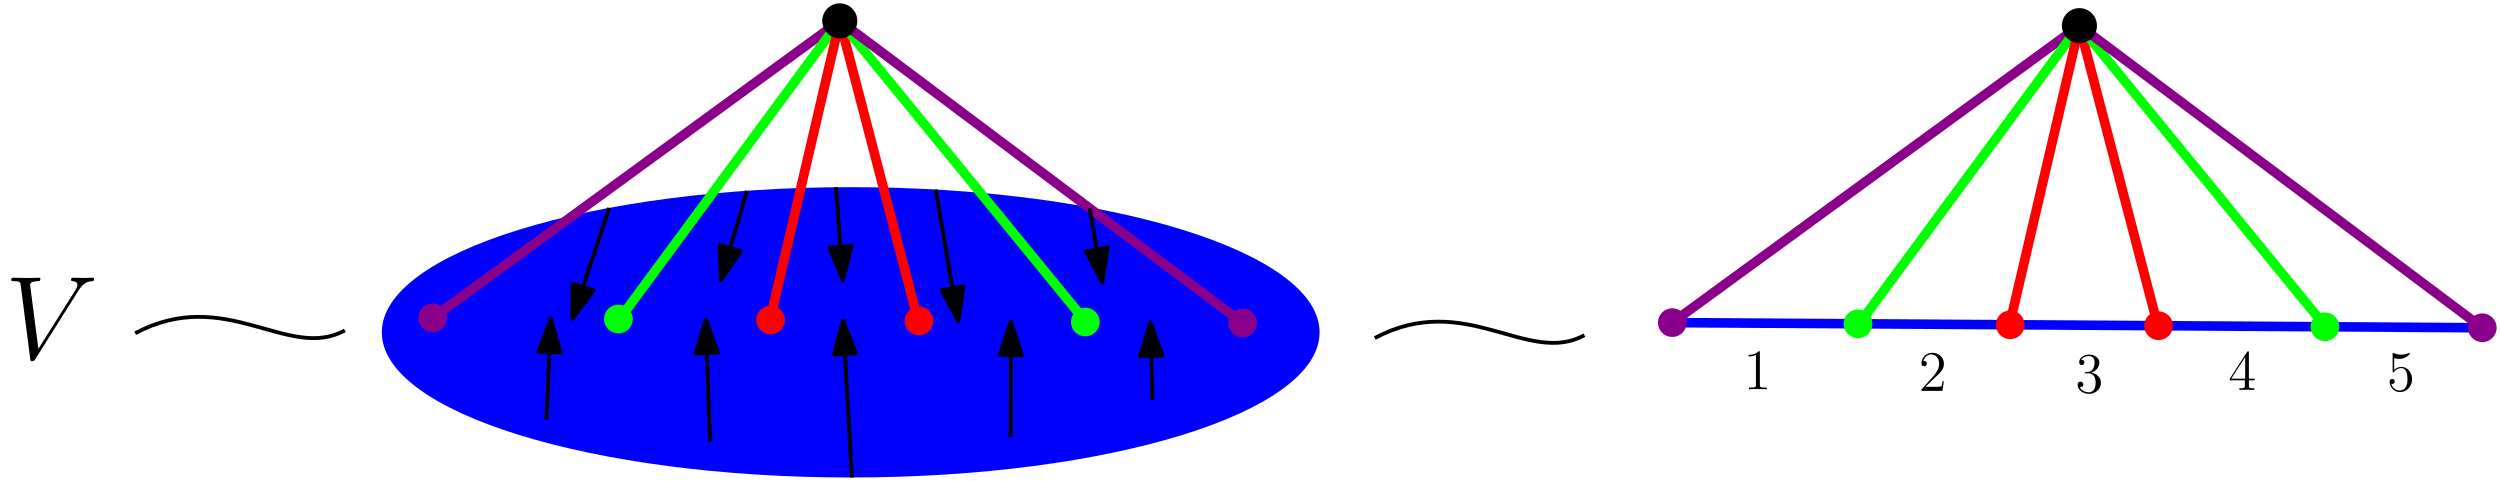 <?xml version="1.0" encoding="UTF-8"?>
<svg xmlns="http://www.w3.org/2000/svg" xmlns:xlink="http://www.w3.org/1999/xlink" width="522.037pt" height="100.408pt" viewBox="0 0 522.037 100.408" version="1.1">
<defs>
<g>
<symbol overflow="visible" id="glyph0-0">
<path style="stroke:none;" d=""/>
</symbol>
<symbol overflow="visible" id="glyph0-1">
<path style="stroke:none;" d="M 15.344 -14.172 C 16.188 -15.516 16.953 -16.109 18.219 -16.203 C 18.469 -16.234 18.656 -16.234 18.656 -16.672 C 18.656 -16.781 18.609 -16.922 18.391 -16.922 C 17.938 -16.922 16.875 -16.875 16.438 -16.875 C 15.719 -16.875 14.969 -16.922 14.281 -16.922 C 14.078 -16.922 13.828 -16.922 13.828 -16.453 C 13.828 -16.234 14.047 -16.203 14.156 -16.203 C 15.062 -16.125 15.172 -15.688 15.172 -15.391 C 15.172 -15.016 14.812 -14.453 14.797 -14.422 L 7.016 -2.078 L 5.281 -15.438 C 5.281 -16.156 6.562 -16.203 6.844 -16.203 C 7.219 -16.203 7.438 -16.203 7.438 -16.672 C 7.438 -16.922 7.156 -16.922 7.094 -16.922 C 6.672 -16.922 6.172 -16.875 5.75 -16.875 L 4.359 -16.875 C 2.547 -16.875 1.812 -16.922 1.781 -16.922 C 1.641 -16.922 1.344 -16.922 1.344 -16.484 C 1.344 -16.203 1.516 -16.203 1.906 -16.203 C 3.172 -16.203 3.25 -15.984 3.328 -15.359 L 5.297 -0.078 C 5.375 0.453 5.375 0.516 5.719 0.516 C 6.016 0.516 6.141 0.453 6.391 0.047 Z M 15.344 -14.172 "/>
</symbol>
<symbol overflow="visible" id="glyph1-0">
<path style="stroke:none;" d=""/>
</symbol>
<symbol overflow="visible" id="glyph1-1">
<path style="stroke:none;" d="M 3.438 -7.656 C 3.438 -7.938 3.438 -7.953 3.203 -7.953 C 2.922 -7.625 2.312 -7.188 1.094 -7.188 L 1.094 -6.844 C 1.359 -6.844 1.953 -6.844 2.625 -7.141 L 2.625 -0.922 C 2.625 -0.484 2.578 -0.344 1.531 -0.344 L 1.156 -0.344 L 1.156 0 C 1.484 -0.031 2.641 -0.031 3.031 -0.031 C 3.438 -0.031 4.578 -0.031 4.906 0 L 4.906 -0.344 L 4.531 -0.344 C 3.484 -0.344 3.438 -0.484 3.438 -0.922 Z M 3.438 -7.656 "/>
</symbol>
<symbol overflow="visible" id="glyph1-2">
<path style="stroke:none;" d="M 5.266 -2.016 L 5 -2.016 C 4.953 -1.812 4.859 -1.141 4.75 -0.953 C 4.656 -0.844 3.984 -0.844 3.625 -0.844 L 1.406 -0.844 C 1.734 -1.125 2.469 -1.891 2.766 -2.172 C 4.594 -3.844 5.266 -4.469 5.266 -5.656 C 5.266 -7.031 4.172 -7.953 2.781 -7.953 C 1.406 -7.953 0.578 -6.766 0.578 -5.734 C 0.578 -5.125 1.109 -5.125 1.141 -5.125 C 1.406 -5.125 1.703 -5.312 1.703 -5.688 C 1.703 -6.031 1.484 -6.25 1.141 -6.25 C 1.047 -6.25 1.016 -6.25 0.984 -6.234 C 1.203 -7.047 1.859 -7.609 2.625 -7.609 C 3.641 -7.609 4.266 -6.75 4.266 -5.656 C 4.266 -4.641 3.688 -3.75 3 -2.984 L 0.578 -0.281 L 0.578 0 L 4.953 0 Z M 5.266 -2.016 "/>
</symbol>
<symbol overflow="visible" id="glyph1-3">
<path style="stroke:none;" d="M 2.203 -4.297 C 2 -4.281 1.953 -4.266 1.953 -4.156 C 1.953 -4.047 2.016 -4.047 2.219 -4.047 L 2.766 -4.047 C 3.797 -4.047 4.25 -3.203 4.25 -2.062 C 4.25 -0.484 3.438 -0.078 2.844 -0.078 C 2.266 -0.078 1.297 -0.344 0.938 -1.141 C 1.328 -1.078 1.672 -1.297 1.672 -1.719 C 1.672 -2.062 1.422 -2.312 1.094 -2.312 C 0.797 -2.312 0.484 -2.141 0.484 -1.688 C 0.484 -0.625 1.547 0.25 2.875 0.25 C 4.297 0.25 5.359 -0.844 5.359 -2.047 C 5.359 -3.141 4.469 -4 3.328 -4.203 C 4.359 -4.5 5.031 -5.375 5.031 -6.312 C 5.031 -7.25 4.047 -7.953 2.891 -7.953 C 1.703 -7.953 0.812 -7.219 0.812 -6.344 C 0.812 -5.875 1.188 -5.766 1.359 -5.766 C 1.609 -5.766 1.906 -5.953 1.906 -6.312 C 1.906 -6.688 1.609 -6.859 1.344 -6.859 C 1.281 -6.859 1.25 -6.859 1.219 -6.844 C 1.672 -7.656 2.797 -7.656 2.859 -7.656 C 3.25 -7.656 4.031 -7.484 4.031 -6.312 C 4.031 -6.078 4 -5.422 3.641 -4.906 C 3.281 -4.375 2.875 -4.344 2.562 -4.328 Z M 2.203 -4.297 "/>
</symbol>
<symbol overflow="visible" id="glyph1-4">
<path style="stroke:none;" d="M 4.312 -7.781 C 4.312 -8.016 4.312 -8.062 4.141 -8.062 C 4.047 -8.062 4.016 -8.062 3.922 -7.922 L 0.328 -2.344 L 0.328 -2 L 3.469 -2 L 3.469 -0.906 C 3.469 -0.469 3.438 -0.344 2.562 -0.344 L 2.328 -0.344 L 2.328 0 C 2.609 -0.031 3.547 -0.031 3.891 -0.031 C 4.219 -0.031 5.172 -0.031 5.453 0 L 5.453 -0.344 L 5.219 -0.344 C 4.344 -0.344 4.312 -0.469 4.312 -0.906 L 4.312 -2 L 5.516 -2 L 5.516 -2.344 L 4.312 -2.344 Z M 3.531 -6.844 L 3.531 -2.344 L 0.625 -2.344 Z M 3.531 -6.844 "/>
</symbol>
<symbol overflow="visible" id="glyph1-5">
<path style="stroke:none;" d="M 1.531 -6.844 C 2.047 -6.688 2.469 -6.672 2.594 -6.672 C 3.938 -6.672 4.812 -7.656 4.812 -7.828 C 4.812 -7.875 4.781 -7.938 4.703 -7.938 C 4.688 -7.938 4.656 -7.938 4.547 -7.891 C 3.891 -7.609 3.312 -7.562 3 -7.562 C 2.219 -7.562 1.656 -7.812 1.422 -7.906 C 1.344 -7.938 1.312 -7.938 1.297 -7.938 C 1.203 -7.938 1.203 -7.859 1.203 -7.672 L 1.203 -4.125 C 1.203 -3.906 1.203 -3.844 1.344 -3.844 C 1.406 -3.844 1.422 -3.844 1.547 -4 C 1.875 -4.484 2.438 -4.766 3.031 -4.766 C 3.672 -4.766 3.984 -4.188 4.078 -3.984 C 4.281 -3.516 4.297 -2.922 4.297 -2.469 C 4.297 -2.016 4.297 -1.344 3.953 -0.797 C 3.688 -0.375 3.234 -0.078 2.703 -0.078 C 1.906 -0.078 1.141 -0.609 0.922 -1.484 C 0.984 -1.453 1.047 -1.453 1.109 -1.453 C 1.312 -1.453 1.641 -1.562 1.641 -1.969 C 1.641 -2.312 1.406 -2.5 1.109 -2.5 C 0.891 -2.5 0.578 -2.391 0.578 -1.922 C 0.578 -0.906 1.406 0.25 2.719 0.25 C 4.078 0.25 5.266 -0.891 5.266 -2.406 C 5.266 -3.828 4.297 -5.016 3.047 -5.016 C 2.359 -5.016 1.844 -4.703 1.531 -4.375 Z M 1.531 -6.844 "/>
</symbol>
</g>
<clipPath id="clip1">
  <path d="M 2 57 L 20 57 L 20 75.914 L 2 75.914 Z M 2 57 "/>
</clipPath>
<clipPath id="clip2">
  <path d="M 175 66 L 179 66 L 179 100.406 L 175 100.406 Z M 175 66 "/>
</clipPath>
</defs>
<g id="surface1">
<g clip-path="url(#clip1)" clip-rule="nonzero">
<g style="fill:rgb(0%,0%,0%);fill-opacity:1;">
  <use xlink:href="#glyph0-1" x="1" y="74.913"/>
</g>
</g>
<path style="fill:none;stroke-width:0.8;stroke-linecap:butt;stroke-linejoin:round;stroke:rgb(0%,0%,0%);stroke-opacity:1;stroke-miterlimit:10;" d="M 83.654 364.871 C 102.588 374.93 115.607 358.953 127.439 365.461 " transform="matrix(1,0,0,-1,-55.435,434.457)"/>
<path style=" stroke:none;fill-rule:evenodd;fill:rgb(0%,0%,100%);fill-opacity:1;" d="M 275.551 69.395 C 275.551 52.652 231.715 39.082 177.637 39.082 C 123.562 39.082 79.727 52.652 79.727 69.395 C 79.727 86.137 123.562 99.707 177.637 99.707 C 231.715 99.707 275.551 86.137 275.551 69.395 "/>
<path style=" stroke:none;fill-rule:evenodd;fill:rgb(0%,0%,0%);fill-opacity:1;" d="M 178.555 4.496 C 178.555 2.844 177.215 1.496 175.555 1.496 C 173.898 1.496 172.555 2.844 172.555 4.496 C 172.555 6.156 173.898 7.496 175.555 7.496 C 177.215 7.496 178.555 6.156 178.555 4.496 "/>
<path style=" stroke:none;fill-rule:evenodd;fill:rgb(54.5%,0%,54.5%);fill-opacity:1;" d="M 93.348 66.371 C 93.348 64.715 92.004 63.371 90.348 63.371 C 88.691 63.371 87.348 64.715 87.348 66.371 C 87.348 68.027 88.691 69.371 90.348 69.371 C 92.004 69.371 93.348 68.027 93.348 66.371 "/>
<path style=" stroke:none;fill-rule:evenodd;fill:rgb(54.5%,0%,54.5%);fill-opacity:1;" d="M 262.488 67.449 C 262.488 65.793 261.145 64.449 259.488 64.449 C 257.832 64.449 256.488 65.793 256.488 67.449 C 256.488 69.105 257.832 70.449 259.488 70.449 C 261.145 70.449 262.488 69.105 262.488 67.449 "/>
<path style=" stroke:none;fill-rule:evenodd;fill:rgb(0%,100%,0%);fill-opacity:1;" d="M 132.129 66.617 C 132.129 64.961 130.785 63.617 129.129 63.617 C 127.473 63.617 126.129 64.961 126.129 66.617 C 126.129 68.277 127.473 69.617 129.129 69.617 C 130.785 69.617 132.129 68.277 132.129 66.617 "/>
<path style=" stroke:none;fill-rule:evenodd;fill:rgb(0%,100%,0%);fill-opacity:1;" d="M 229.629 67.238 C 229.629 65.582 228.285 64.238 226.629 64.238 C 224.973 64.238 223.629 65.582 223.629 67.238 C 223.629 68.898 224.973 70.238 226.629 70.238 C 228.285 70.238 229.629 68.898 229.629 67.238 "/>
<path style=" stroke:none;fill-rule:evenodd;fill:rgb(100%,0%,0%);fill-opacity:1;" d="M 163.91 66.82 C 163.91 65.164 162.57 63.82 160.91 63.82 C 159.254 63.82 157.91 65.164 157.91 66.82 C 157.91 68.477 159.254 69.82 160.91 69.82 C 162.57 69.82 163.91 68.477 163.91 66.82 "/>
<path style=" stroke:none;fill-rule:evenodd;fill:rgb(100%,0%,0%);fill-opacity:1;" d="M 194.887 67.02 C 194.887 65.363 193.543 64.02 191.887 64.02 C 190.23 64.02 188.887 65.363 188.887 67.02 C 188.887 68.676 190.23 70.02 191.887 70.02 C 193.543 70.02 194.887 68.676 194.887 67.02 "/>
<path style="fill:none;stroke-width:2;stroke-linecap:butt;stroke-linejoin:round;stroke:rgb(54.5%,0%,54.5%);stroke-opacity:1;stroke-miterlimit:10;" d="M 145.783 368.086 L 230.799 430.094 " transform="matrix(1,0,0,-1,-55.435,434.457)"/>
<path style="fill:none;stroke-width:2;stroke-linecap:butt;stroke-linejoin:round;stroke:rgb(0%,100%,0%);stroke-opacity:1;stroke-miterlimit:10;" d="M 184.818 367.836 L 230.717 430.035 " transform="matrix(1,0,0,-1,-55.435,434.457)"/>
<path style="fill:none;stroke-width:2;stroke-linecap:butt;stroke-linejoin:round;stroke:rgb(100%,0%,0%);stroke-opacity:1;stroke-miterlimit:10;" d="M 216.221 367.637 L 230.799 430.094 " transform="matrix(1,0,0,-1,-55.435,434.457)"/>
<path style="fill:none;stroke-width:2;stroke-linecap:butt;stroke-linejoin:round;stroke:rgb(100%,0%,0%);stroke-opacity:1;stroke-miterlimit:10;" d="M 247.17 367.441 L 230.799 430.094 " transform="matrix(1,0,0,-1,-55.435,434.457)"/>
<path style="fill:none;stroke-width:2;stroke-linecap:butt;stroke-linejoin:round;stroke:rgb(0%,100%,0%);stroke-opacity:1;stroke-miterlimit:10;" d="M 282.225 367.215 L 230.799 430.094 " transform="matrix(1,0,0,-1,-55.435,434.457)"/>
<path style="fill:none;stroke-width:2;stroke-linecap:butt;stroke-linejoin:round;stroke:rgb(54.5%,0%,54.5%);stroke-opacity:1;stroke-miterlimit:10;" d="M 314.924 367.008 L 230.799 430.094 " transform="matrix(1,0,0,-1,-55.435,434.457)"/>
<path style=" stroke:none;fill-rule:evenodd;fill:rgb(0%,0%,0%);fill-opacity:1;" d="M 179.023 4.363 C 179.023 2.34 177.383 0.699 175.363 0.699 C 173.34 0.699 171.699 2.34 171.699 4.363 C 171.699 6.383 173.34 8.023 175.363 8.023 C 177.383 8.023 179.023 6.383 179.023 4.363 "/>
<path style="fill:none;stroke-width:0.8;stroke-linecap:butt;stroke-linejoin:round;stroke:rgb(0%,0%,0%);stroke-opacity:1;stroke-miterlimit:10;" d="M 342.506 363.871 C 361.439 373.934 374.459 357.957 386.291 364.465 " transform="matrix(1,0,0,-1,-55.435,434.457)"/>
<path style=" stroke:none;fill-rule:evenodd;fill:rgb(0%,0%,0%);fill-opacity:1;" d="M 437.406 5.496 C 437.406 3.84 436.062 2.496 434.406 2.496 C 432.746 2.496 431.406 3.84 431.406 5.496 C 431.406 7.152 432.746 8.496 434.406 8.496 C 436.062 8.496 437.406 7.152 437.406 5.496 "/>
<path style="fill:none;stroke-width:2;stroke-linecap:butt;stroke-linejoin:round;stroke:rgb(0%,0%,100%);stroke-opacity:1;stroke-miterlimit:10;" d="M 404.635 367.09 L 573.771 366.012 " transform="matrix(1,0,0,-1,-55.435,434.457)"/>
<path style=" stroke:none;fill-rule:evenodd;fill:rgb(54.5%,0%,54.5%);fill-opacity:1;" d="M 352.199 67.367 C 352.199 65.711 350.855 64.367 349.199 64.367 C 347.543 64.367 346.199 65.711 346.199 67.367 C 346.199 69.027 347.543 70.367 349.199 70.367 C 350.855 70.367 352.199 69.027 352.199 67.367 "/>
<path style=" stroke:none;fill-rule:evenodd;fill:rgb(54.5%,0%,54.5%);fill-opacity:1;" d="M 521.336 68.445 C 521.336 66.789 519.992 65.445 518.336 65.445 C 516.68 65.445 515.336 66.789 515.336 68.445 C 515.336 70.102 516.68 71.445 518.336 71.445 C 519.992 71.445 521.336 70.102 521.336 68.445 "/>
<path style=" stroke:none;fill-rule:evenodd;fill:rgb(0%,100%,0%);fill-opacity:1;" d="M 390.977 67.617 C 390.977 65.961 389.637 64.617 387.977 64.617 C 386.32 64.617 384.977 65.961 384.977 67.617 C 384.977 69.273 386.32 70.617 387.977 70.617 C 389.637 70.617 390.977 69.273 390.977 67.617 "/>
<path style=" stroke:none;fill-rule:evenodd;fill:rgb(0%,100%,0%);fill-opacity:1;" d="M 488.477 68.238 C 488.477 66.578 487.137 65.238 485.477 65.238 C 483.82 65.238 482.477 66.578 482.477 68.238 C 482.477 69.895 483.82 71.238 485.477 71.238 C 487.137 71.238 488.477 69.895 488.477 68.238 "/>
<path style=" stroke:none;fill-rule:evenodd;fill:rgb(100%,0%,0%);fill-opacity:1;" d="M 422.762 67.816 C 422.762 66.16 421.418 64.816 419.762 64.816 C 418.105 64.816 416.762 66.16 416.762 67.816 C 416.762 69.477 418.105 70.816 419.762 70.816 C 421.418 70.816 422.762 69.477 422.762 67.816 "/>
<path style=" stroke:none;fill-rule:evenodd;fill:rgb(100%,0%,0%);fill-opacity:1;" d="M 453.738 68.016 C 453.738 66.359 452.395 65.016 450.738 65.016 C 449.078 65.016 447.738 66.359 447.738 68.016 C 447.738 69.672 449.078 71.016 450.738 71.016 C 452.395 71.016 453.738 69.672 453.738 68.016 "/>
<path style="fill:none;stroke-width:2;stroke-linecap:butt;stroke-linejoin:round;stroke:rgb(54.5%,0%,54.5%);stroke-opacity:1;stroke-miterlimit:10;" d="M 404.635 367.09 L 489.646 429.098 " transform="matrix(1,0,0,-1,-55.435,434.457)"/>
<path style="fill:none;stroke-width:2;stroke-linecap:butt;stroke-linejoin:round;stroke:rgb(0%,100%,0%);stroke-opacity:1;stroke-miterlimit:10;" d="M 443.67 366.84 L 489.564 429.039 " transform="matrix(1,0,0,-1,-55.435,434.457)"/>
<path style="fill:none;stroke-width:2;stroke-linecap:butt;stroke-linejoin:round;stroke:rgb(100%,0%,0%);stroke-opacity:1;stroke-miterlimit:10;" d="M 475.068 366.641 L 489.646 429.098 " transform="matrix(1,0,0,-1,-55.435,434.457)"/>
<path style="fill:none;stroke-width:2;stroke-linecap:butt;stroke-linejoin:round;stroke:rgb(100%,0%,0%);stroke-opacity:1;stroke-miterlimit:10;" d="M 506.018 366.441 L 489.646 429.098 " transform="matrix(1,0,0,-1,-55.435,434.457)"/>
<path style="fill:none;stroke-width:2;stroke-linecap:butt;stroke-linejoin:round;stroke:rgb(0%,100%,0%);stroke-opacity:1;stroke-miterlimit:10;" d="M 541.072 366.219 L 489.646 429.098 " transform="matrix(1,0,0,-1,-55.435,434.457)"/>
<path style="fill:none;stroke-width:2;stroke-linecap:butt;stroke-linejoin:round;stroke:rgb(54.5%,0%,54.5%);stroke-opacity:1;stroke-miterlimit:10;" d="M 573.771 366.012 L 489.646 429.098 " transform="matrix(1,0,0,-1,-55.435,434.457)"/>
<path style=" stroke:none;fill-rule:evenodd;fill:rgb(0%,0%,0%);fill-opacity:1;" d="M 437.875 5.359 C 437.875 3.336 436.234 1.695 434.211 1.695 C 432.188 1.695 430.551 3.336 430.551 5.359 C 430.551 7.383 432.188 9.02 434.211 9.02 C 436.234 9.02 437.875 7.383 437.875 5.359 "/>
<path style="fill:none;stroke-width:0.8;stroke-linecap:butt;stroke-linejoin:round;stroke:rgb(0%,0%,0%);stroke-opacity:1;stroke-miterlimit:10;" d="M 169.549 346.812 L 170.471 367.93 " transform="matrix(1,0,0,-1,-55.435,434.457)"/>
<path style="fill-rule:evenodd;fill:rgb(0%,0%,0%);fill-opacity:1;stroke-width:0.8;stroke-linecap:butt;stroke-linejoin:round;stroke:rgb(0%,0%,0%);stroke-opacity:1;stroke-miterlimit:10;" d="M 170.471 367.93 L 167.834 361.035 L 172.494 360.832 Z M 170.471 367.93 " transform="matrix(1,0,0,-1,-55.435,434.457)"/>
<path style="fill:none;stroke-width:0.8;stroke-linecap:butt;stroke-linejoin:round;stroke:rgb(0%,0%,0%);stroke-opacity:1;stroke-miterlimit:10;" d="M 203.685 342.262 L 202.791 367.723 " transform="matrix(1,0,0,-1,-55.435,434.457)"/>
<path style="fill-rule:evenodd;fill:rgb(0%,0%,0%);fill-opacity:1;stroke-width:0.8;stroke-linecap:butt;stroke-linejoin:round;stroke:rgb(0%,0%,0%);stroke-opacity:1;stroke-miterlimit:10;" d="M 202.791 367.723 L 200.709 360.644 L 205.365 360.809 Z M 202.791 367.723 " transform="matrix(1,0,0,-1,-55.435,434.457)"/>
<g clip-path="url(#clip2)" clip-rule="nonzero">
<path style="fill:none;stroke-width:0.8;stroke-linecap:butt;stroke-linejoin:round;stroke:rgb(0%,0%,0%);stroke-opacity:1;stroke-miterlimit:10;" d="M 233.33 334.75 L 231.467 367.539 " transform="matrix(1,0,0,-1,-55.435,434.457)"/>
</g>
<path style="fill-rule:evenodd;fill:rgb(0%,0%,0%);fill-opacity:1;stroke-width:0.8;stroke-linecap:butt;stroke-linejoin:round;stroke:rgb(0%,0%,0%);stroke-opacity:1;stroke-miterlimit:10;" d="M 231.467 367.539 L 229.537 360.418 L 234.193 360.684 Z M 231.467 367.539 " transform="matrix(1,0,0,-1,-55.435,434.457)"/>
<path style="fill:none;stroke-width:0.8;stroke-linecap:butt;stroke-linejoin:round;stroke:rgb(0%,0%,0%);stroke-opacity:1;stroke-miterlimit:10;" d="M 266.498 343.172 L 266.514 367.316 " transform="matrix(1,0,0,-1,-55.435,434.457)"/>
<path style="fill-rule:evenodd;fill:rgb(0%,0%,0%);fill-opacity:1;stroke-width:0.8;stroke-linecap:butt;stroke-linejoin:round;stroke:rgb(0%,0%,0%);stroke-opacity:1;stroke-miterlimit:10;" d="M 266.514 367.316 L 264.178 360.316 L 268.838 360.316 Z M 266.514 367.316 " transform="matrix(1,0,0,-1,-55.435,434.457)"/>
<path style="fill:none;stroke-width:0.8;stroke-linecap:butt;stroke-linejoin:round;stroke:rgb(0%,0%,0%);stroke-opacity:1;stroke-miterlimit:10;" d="M 296.084 350.91 L 295.654 367.133 " transform="matrix(1,0,0,-1,-55.435,434.457)"/>
<path style="fill-rule:evenodd;fill:rgb(0%,0%,0%);fill-opacity:1;stroke-width:0.8;stroke-linecap:butt;stroke-linejoin:round;stroke:rgb(0%,0%,0%);stroke-opacity:1;stroke-miterlimit:10;" d="M 295.654 367.133 L 293.51 360.07 L 298.17 360.195 Z M 295.654 367.133 " transform="matrix(1,0,0,-1,-55.435,434.457)"/>
<path style="fill:none;stroke-width:0.8;stroke-linecap:butt;stroke-linejoin:round;stroke:rgb(0%,0%,0%);stroke-opacity:1;stroke-miterlimit:10;" d="M 282.99 390.953 L 285.615 375.488 " transform="matrix(1,0,0,-1,-55.435,434.457)"/>
<path style="fill-rule:evenodd;fill:rgb(0%,0%,0%);fill-opacity:1;stroke-width:0.8;stroke-linecap:butt;stroke-linejoin:round;stroke:rgb(0%,0%,0%);stroke-opacity:1;stroke-miterlimit:10;" d="M 285.615 375.488 L 286.74 382.777 L 282.146 382 Z M 285.615 375.488 " transform="matrix(1,0,0,-1,-55.435,434.457)"/>
<path style="fill:none;stroke-width:0.8;stroke-linecap:butt;stroke-linejoin:round;stroke:rgb(0%,0%,0%);stroke-opacity:1;stroke-miterlimit:10;" d="M 250.81 394.871 L 255.525 367.387 " transform="matrix(1,0,0,-1,-55.435,434.457)"/>
<path style="fill-rule:evenodd;fill:rgb(0%,0%,0%);fill-opacity:1;stroke-width:0.8;stroke-linecap:butt;stroke-linejoin:round;stroke:rgb(0%,0%,0%);stroke-opacity:1;stroke-miterlimit:10;" d="M 255.525 367.387 L 256.643 374.68 L 252.045 373.891 Z M 255.525 367.387 " transform="matrix(1,0,0,-1,-55.435,434.457)"/>
<path style="fill:none;stroke-width:0.8;stroke-linecap:butt;stroke-linejoin:round;stroke:rgb(0%,0%,0%);stroke-opacity:1;stroke-miterlimit:10;" d="M 230.006 395.359 L 231.447 375.941 " transform="matrix(1,0,0,-1,-55.435,434.457)"/>
<path style="fill-rule:evenodd;fill:rgb(0%,0%,0%);fill-opacity:1;stroke-width:0.8;stroke-linecap:butt;stroke-linejoin:round;stroke:rgb(0%,0%,0%);stroke-opacity:1;stroke-miterlimit:10;" d="M 231.447 375.941 L 233.256 383.098 L 228.607 382.75 Z M 231.447 375.941 " transform="matrix(1,0,0,-1,-55.435,434.457)"/>
<path style="fill:none;stroke-width:0.8;stroke-linecap:butt;stroke-linejoin:round;stroke:rgb(0%,0%,0%);stroke-opacity:1;stroke-miterlimit:10;" d="M 211.408 394.625 L 205.959 375.941 " transform="matrix(1,0,0,-1,-55.435,434.457)"/>
<path style="fill-rule:evenodd;fill:rgb(0%,0%,0%);fill-opacity:1;stroke-width:0.8;stroke-linecap:butt;stroke-linejoin:round;stroke:rgb(0%,0%,0%);stroke-opacity:1;stroke-miterlimit:10;" d="M 205.959 375.941 L 210.158 382.012 L 205.682 383.316 Z M 205.959 375.941 " transform="matrix(1,0,0,-1,-55.435,434.457)"/>
<path style="fill:none;stroke-width:0.8;stroke-linecap:butt;stroke-linejoin:round;stroke:rgb(0%,0%,0%);stroke-opacity:1;stroke-miterlimit:10;" d="M 182.643 391.047 L 174.963 367.898 " transform="matrix(1,0,0,-1,-55.435,434.457)"/>
<path style="fill-rule:evenodd;fill:rgb(0%,0%,0%);fill-opacity:1;stroke-width:0.8;stroke-linecap:butt;stroke-linejoin:round;stroke:rgb(0%,0%,0%);stroke-opacity:1;stroke-miterlimit:10;" d="M 174.963 367.898 L 179.381 373.809 L 174.955 375.277 Z M 174.963 367.898 " transform="matrix(1,0,0,-1,-55.435,434.457)"/>
<g style="fill:rgb(0%,0%,0%);fill-opacity:1;">
  <use xlink:href="#glyph1-1" x="364.046" y="81.276"/>
</g>
<g style="fill:rgb(0%,0%,0%);fill-opacity:1;">
  <use xlink:href="#glyph1-2" x="400.649" y="81.615"/>
</g>
<g style="fill:rgb(0%,0%,0%);fill-opacity:1;">
  <use xlink:href="#glyph1-3" x="433.351" y="82"/>
</g>
<g style="fill:rgb(0%,0%,0%);fill-opacity:1;">
  <use xlink:href="#glyph1-4" x="465.291" y="81.419"/>
</g>
<g style="fill:rgb(0%,0%,0%);fill-opacity:1;">
  <use xlink:href="#glyph1-5" x="498.414" y="81.626"/>
</g>
</g>
</svg>
